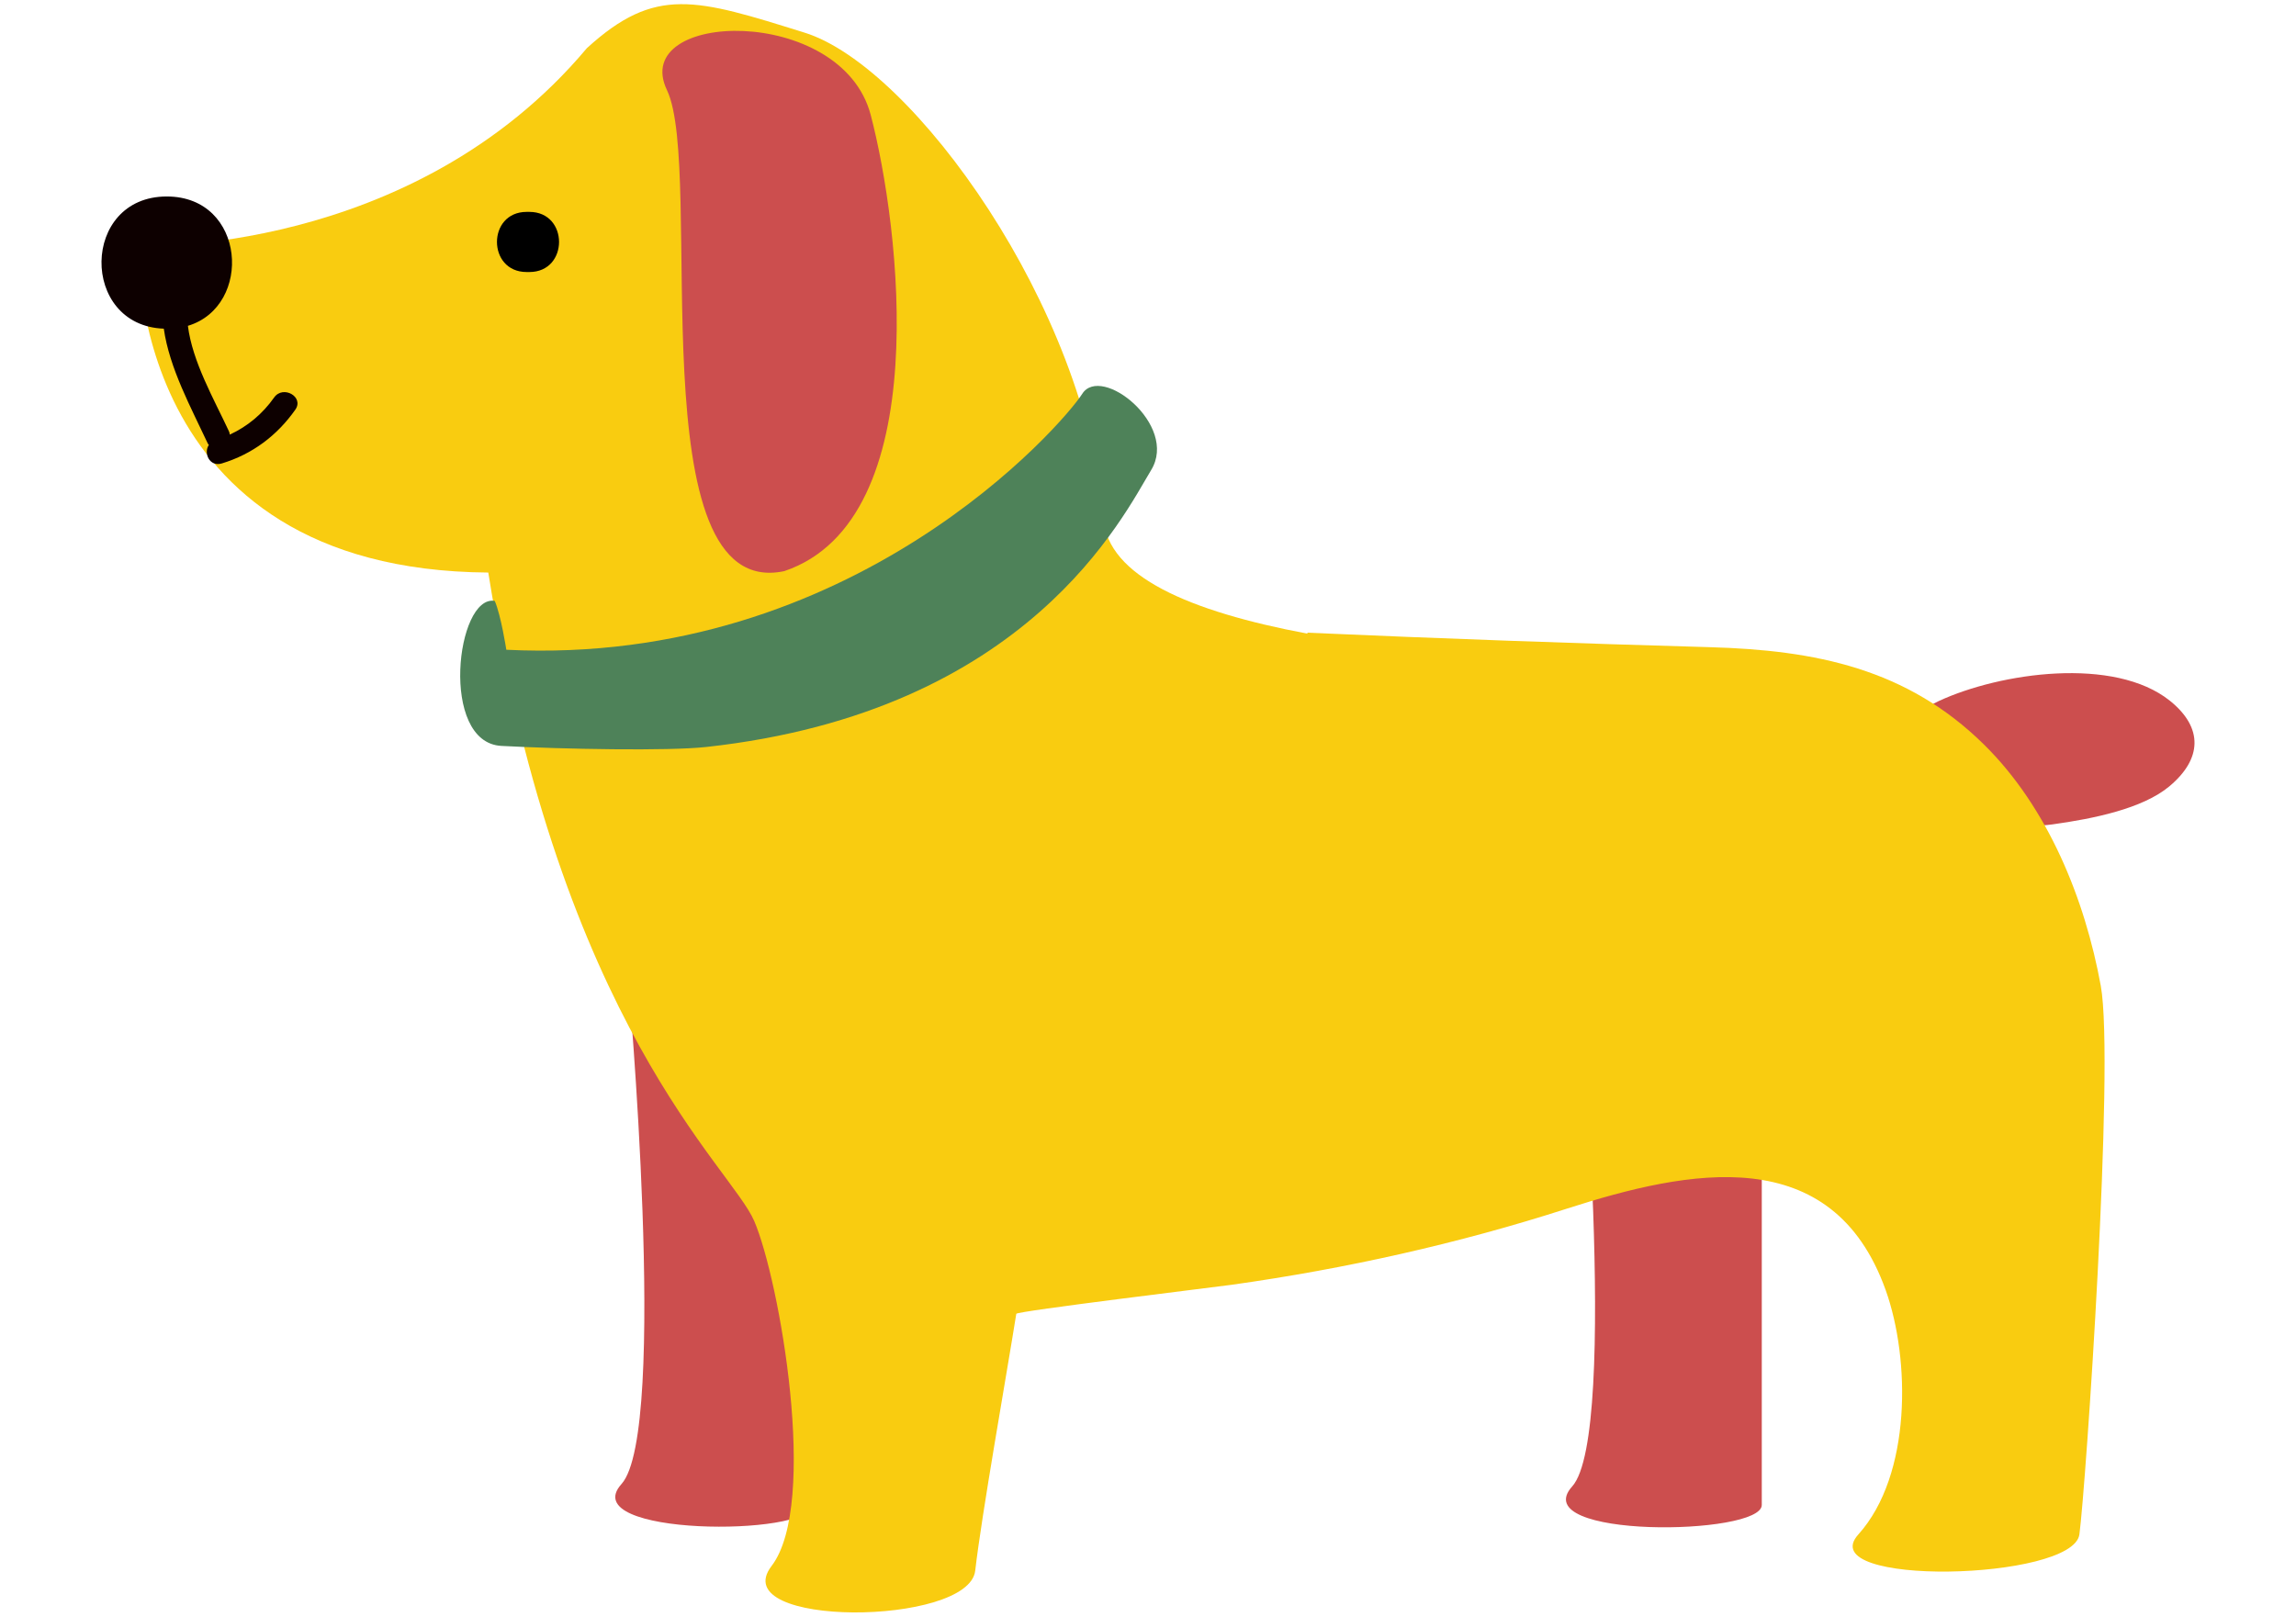 <?xml version="1.0" encoding="utf-8"?>
<!-- Generator: Adobe Illustrator 16.0.0, SVG Export Plug-In . SVG Version: 6.00 Build 0)  -->
<!DOCTYPE svg PUBLIC "-//W3C//DTD SVG 1.1//EN" "http://www.w3.org/Graphics/SVG/1.1/DTD/svg11.dtd">
<svg version="1.1" id="dog" xmlns="http://www.w3.org/2000/svg" xmlns:xlink="http://www.w3.org/1999/xlink" x="0px" y="0px"
	 width="142px" height="100px" viewBox="0 0 142 100" enable-background="new 0 0 142 100" xml:space="preserve">
<g>
	<path fill="#CC4E4E" d="M134.204,43.35c-3.441-2.761-10.493-1.748-14.29,0.012c-1.85,0.859-2.723,2.366-1.497,3.735
		c0.551,0.612,1.548,1.078,2.642,1.273c0.191,0.272,0.441,0.528,0.772,0.747c0.097,0.224,0.214,0.44,0.382,0.624
		c0.988,1.103,2.866,1.51,4.714,1.256c2.526-0.351,5.578-0.967,7.24-2.355C136.178,46.963,136.292,45.029,134.204,43.35z"/>
	<path fill="#CC4E4E" d="M38.835,60.406c0,0,2.532,28.136-0.396,31.391s11.724,3.255,11.724,1.34c0-1.914,0-30.245,0-30.245
		L38.835,60.406z"/>
	<path fill="#CC4E4E" d="M97.632,60.364c0,0,2.533,28.329-0.396,31.582c-2.931,3.255,11.724,3.065,11.724,1.15
		c0-1.916,0-30.243,0-30.243L97.632,60.364z"/>
	<path fill="#F9CC10" d="M129.926,60.978c-0.977-5.35-3.259-11.015-7.221-14.92c-4.768-4.7-10.411-5.841-16.967-6.025
		c-8.293-0.235-16.593-0.528-24.879-0.896v0.06c-7.311-1.375-12.341-3.551-12.619-7.12C67.229,19.109,56.507,4.128,49.771,2.023
		c-6.736-2.104-9.228-2.921-13.475,0.956C25.458,15.898,8.567,15.23,8.567,15.23S7.78,35.256,30.199,35.417
		c4.475,28.075,14.997,36.736,16.446,40.111c1.563,3.636,4.007,17.514,1.074,21.341c-2.928,3.829,12.206,3.735,12.595,0.289
		c0.394-3.445,1.952-12.188,2.54-15.888c-0.005-0.161,12.371-1.664,13.338-1.798c7.01-0.986,13.988-2.539,20.717-4.708
		c7.564-2.434,16.406-4.206,19.715,5.041c1.525,4.271,1.612,11.44-1.69,15.111c-2.929,3.256,13.277,2.871,13.67,0
		C128.994,92.042,130.797,65.766,129.926,60.978z"/>
	<path d="M32.74,13.107h-0.169c-2.447,0-2.447,3.72,0,3.72h0.169C35.187,16.827,35.187,13.107,32.74,13.107z"/>
	<path fill="#4E8259" d="M43.668,46.208c-2.325,0.255-8.817,0.138-12.66-0.067c-3.844-0.208-2.794-9.374-0.409-8.971
		c0.391,0.911,0.715,3.023,0.715,3.023c21.471,1.062,34.443-13.976,35.615-15.826c1.169-1.861,5.967,1.924,4.266,4.71
		C69.495,31.869,63.629,44.024,43.668,46.208z"/>
	<path fill="#CC4E4E" d="M41.25,5.575C38.886,0.636,52.051,0.253,53.851,7.11c1.799,6.862,4.049,25.036-5.343,28.218
		C39.337,37.283,43.611,10.515,41.25,5.575z"/>
	<path fill="#0D0000" d="M16.954,24.588c-0.708,1.005-1.639,1.787-2.741,2.296c-0.013-0.065-0.015-0.128-0.048-0.193
		c-0.937-2.014-2.264-4.31-2.544-6.536c4.032-1.21,3.598-8.001-1.307-8.001c-5.322,0-5.381,7.989-0.184,8.177
		c0.349,2.451,1.689,4.888,2.725,7.111c0.017,0.036,0.042,0.051,0.062,0.082c-0.346,0.501,0.044,1.371,0.796,1.145
		c1.899-0.574,3.428-1.731,4.552-3.328C18.822,24.548,17.505,23.805,16.954,24.588z"/>
</g>
</svg>
